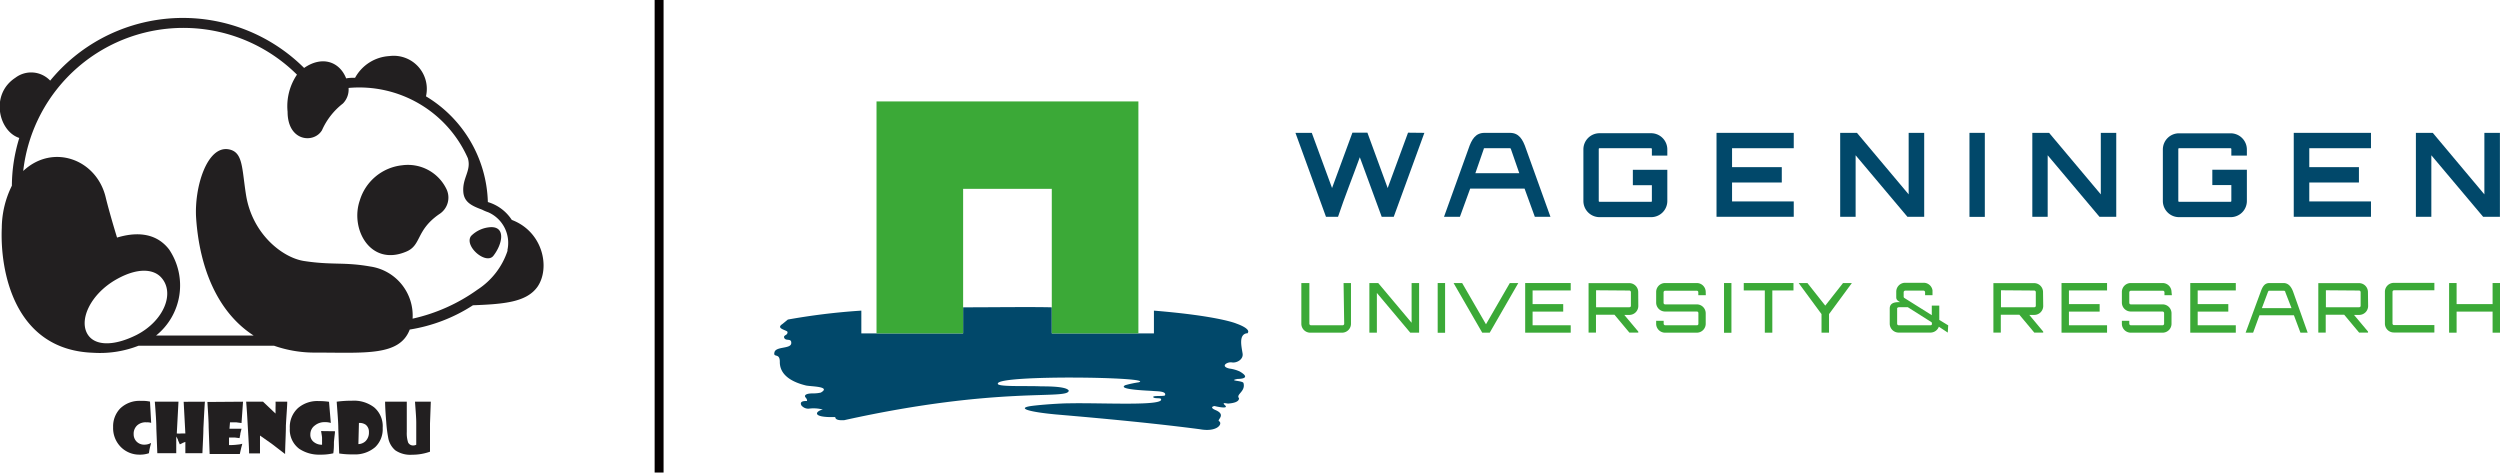 <svg id="f9439517-8c31-43ac-98d2-aa03e4a6e10d" data-name="图层 1" xmlns="http://www.w3.org/2000/svg" xmlns:xlink="http://www.w3.org/1999/xlink" viewBox="0 0 280 52.92">
  <defs>
    <style>
      .babce0ce-d1e2-4d55-9b37-c3de3b6c14fd, .e5fc3eff-622e-4faf-8b48-7d16cfce7468 {
        fill: none;
      }

      .a0a1637c-9884-49f7-8133-cfe4331efa3a {
        fill: #221f20;
      }

      .a2f70f38-1d00-480a-a8c5-a7e1af776afb {
        clip-path: url(#bcc4a62f-7ad9-4d5a-9ff0-b69b57219485);
      }

      .a059149c-203a-4573-85d2-a7e005bc361a {
        fill: #01486a;
      }

      .b679fef1-cfa8-4c84-868a-4c8b247a4dae {
        fill: #3ba937;
      }

      .e5fc3eff-622e-4faf-8b48-7d16cfce7468 {
        stroke: #040000;
        stroke-miterlimit: 10;
      }
    </style>
    <clipPath id="bcc4a62f-7ad9-4d5a-9ff0-b69b57219485" transform="translate(-137.35 -455.49)">
      <rect id="bfa7468a-4394-43b5-9679-91ff11046dca" data-name="SVGID" class="babce0ce-d1e2-4d55-9b37-c3de3b6c14fd" x="212.95" y="448.34" width="227.28" height="67.21"/>
    </clipPath>
  </defs>
  <g id="ab6474f5-b381-4cb9-85ad-3fb15ed1aa1d" data-name="ffae145c-560d-48fa-92b2-848cf6346b5d">
    <g>
      <path class="a0a1637c-9884-49f7-8133-cfe4331efa3a" d="M186.52,479.49a2.19,2.19,0,0,0,.8-2.89,4.79,4.79,0,0,0-4.92-2.6,5.57,5.57,0,0,0-4.75,3.93c-1.11,3.19,1.16,7.4,5.13,5.77C184.59,483,183.87,481.34,186.52,479.49Z" transform="translate(-137.35 -455.49)"/>
      <path class="a0a1637c-9884-49f7-8133-cfe4331efa3a" d="M190.11,481.92c-.82,1.12,1.67,3.27,2.5,2.22,1-1.29,1.4-3.21-.23-3.21A3.35,3.35,0,0,0,190.11,481.92Z" transform="translate(-137.35 -455.49)"/>
      <path class="a0a1637c-9884-49f7-8133-cfe4331efa3a" d="M194.67,480.12a4.82,4.82,0,0,0-2.68-2,14.27,14.27,0,0,0-6.93-11.84,3.71,3.71,0,0,0-4.1-4.51,4.69,4.69,0,0,0-3.84,2.43c-.32,0-.64,0-1,.07-.74-1.88-2.69-2.57-4.71-1.17a19.25,19.25,0,0,0-27.21.06c-.43.43-.84.89-1.23,1.36a2.93,2.93,0,0,0-3.9-.32c-2.86,1.87-1.87,6,.44,6.74a18.38,18.38,0,0,0-.83,5.35,10.79,10.79,0,0,0-1.13,4.71c-.21,4.76,1.34,13.7,10.25,14a11.87,11.87,0,0,0,5.07-.79h15.17a13.74,13.74,0,0,0,4.67.77c5.54,0,9.39.41,10.53-2.58a18.28,18.28,0,0,0,7.08-2.72c3.53-.13,6-.36,7.22-2.06C199,485.53,198.19,481.45,194.67,480.12Zm-42,12.87c-2.5,1.26-4.56,1.25-5.42.07-1.17-1.61.19-4.64,3.19-6.31,2.46-1.37,4.15-1.06,4.94-.21C157,488.27,155.7,491.44,152.65,493Zm41.53-9.43a8.28,8.28,0,0,1-3.37,4.37,19.85,19.85,0,0,1-7.27,3.25,5.55,5.55,0,0,0-4.73-5.84c-3-.53-4.26-.13-7.44-.62-2.39-.37-5.77-3-6.48-7.37-.48-3-.32-4.82-1.92-5.13-2.44-.48-3.91,4.25-3.67,7.74.39,5.61,2.43,10.53,6.44,13.11H154.83a7.2,7.2,0,0,0,1.46-9.64c-1.61-2.09-4.06-1.87-5.83-1.33-.57-1.85-1.06-3.63-1.26-4.46-1-4.32-5.93-6.12-9.25-3a18.06,18.06,0,0,1,30.66-10.79,6.3,6.3,0,0,0-1.05,4.16c0,3.34,2.95,3.58,3.85,2.07a7.76,7.76,0,0,1,2.35-3,2.23,2.23,0,0,0,.63-1.74,13.3,13.3,0,0,1,13.36,7.87c.41,1.39-.62,2.18-.51,3.76.08,1.14.9,1.56,2.1,2a4.48,4.48,0,0,0,.68.29,3.74,3.74,0,0,1,2.16,4.24Z" transform="translate(-137.35 -455.49)"/>
    </g>
    <g>
      <path class="a0a1637c-9884-49f7-8133-cfe4331efa3a" d="M154.28,502.85a1.63,1.63,0,0,0-.53-.06,1.42,1.42,0,0,0-1,.31,1.26,1.26,0,0,0-.43,1,1.16,1.16,0,0,0,.34.86,1.18,1.18,0,0,0,.88.33,1.41,1.41,0,0,0,.72-.19c0,.11-.07.3-.13.57s-.07.38-.1.58a3.1,3.1,0,0,1-1.09.16,2.91,2.91,0,0,1-2-.8,3,3,0,0,1-.92-2.28,2.88,2.88,0,0,1,.79-2.09,3.1,3.1,0,0,1,2.34-.85,4,4,0,0,1,1,.08Z" transform="translate(-137.35 -455.49)"/>
      <path class="a0a1637c-9884-49f7-8133-cfe4331efa3a" d="M160.3,500.48c-.05.62-.1,1.62-.17,3,0,.66-.06,1.58-.11,2.77h-1.91l0-1.27-.28.11-.34.17-.2-.46c0-.1-.11-.24-.2-.43l0,1.88h-2.12l-.11-2.77c0-.72-.07-1.73-.17-3h2.65l-.19,3.56a3.09,3.09,0,0,0,.53,0l.43,0-.19-3.55Z" transform="translate(-137.35 -455.49)"/>
      <path class="a0a1637c-9884-49f7-8133-cfe4331efa3a" d="M164.57,500.48l-.17,2.39-.6-.08-.69,0-.06.72c.28,0,.72,0,1.35,0l-.13.52c0,.15-.06.33-.09.53l-.55-.07H163l0,.85c.19,0,.54,0,1-.06a2,2,0,0,0,.48-.09c0,.08-.07.27-.14.57s-.08.34-.13.58h-3.38l-.11-3c0-.67-.07-1.62-.14-2.83Z" transform="translate(-137.35 -455.49)"/>
      <path class="a0a1637c-9884-49f7-8133-cfe4331efa3a" d="M169.52,500.48c0,.51-.08,1.39-.15,2.66,0,.93-.07,2-.09,3.2l-1.5-1.15-1.31-.92,0,2h-1.22c0-.51-.06-1.48-.14-2.89-.06-1.14-.12-2.11-.19-2.9h1.89l1.4,1.33c0-.31,0-.55,0-.72a5.66,5.66,0,0,0,0-.61Z" transform="translate(-137.35 -455.49)"/>
      <path class="a0a1637c-9884-49f7-8133-cfe4331efa3a" d="M174.87,503.79c0,.21-.07.62-.12,1.21,0,.35,0,.77-.07,1.26a6.07,6.07,0,0,1-1.47.15,4,4,0,0,1-2.34-.65,2.66,2.66,0,0,1-1.06-2.3,2.86,2.86,0,0,1,.93-2.28,3.32,3.32,0,0,1,2.3-.77,7.54,7.54,0,0,1,1.16.08l.2,2.37a2.13,2.13,0,0,0-.71-.09,1.7,1.7,0,0,0-1.06.36,1.21,1.21,0,0,0-.52,1,1,1,0,0,0,.45.91,1.39,1.39,0,0,0,.86.26l0-.76c0-.15-.05-.41-.11-.77Z" transform="translate(-137.35 -455.49)"/>
      <path class="a0a1637c-9884-49f7-8133-cfe4331efa3a" d="M180.21,503.42a2.76,2.76,0,0,1-.84,2.15,3.47,3.47,0,0,1-2.46.81,9.2,9.2,0,0,1-1.57-.1l-.1-2.8c0-.72-.09-1.71-.18-3a12.27,12.27,0,0,1,1.71-.11,3.73,3.73,0,0,1,2.48.74A2.77,2.77,0,0,1,180.21,503.42Zm-1.54.46a1,1,0,0,0-.36-.82,1.21,1.21,0,0,0-.76-.2l-.06,2.37a1.23,1.23,0,0,0,.79-.32A1.35,1.35,0,0,0,178.67,503.88Z" transform="translate(-137.35 -455.49)"/>
      <path class="a0a1637c-9884-49f7-8133-cfe4331efa3a" d="M185.6,500.48l-.09,2.44c0,.69,0,1.75,0,3.16a5.94,5.94,0,0,1-2,.34,3,3,0,0,1-1.88-.49,2.38,2.38,0,0,1-.78-1.3,14.71,14.71,0,0,1-.24-1.87c-.07-.83-.12-1.59-.13-2.28h2.43c0,.33,0,.87,0,1.62v1.77a3.36,3.36,0,0,0,.15,1.18.62.62,0,0,0,.62.33.74.74,0,0,0,.29-.08c0-.51,0-1.34,0-2.46,0-.57-.07-1.35-.14-2.36Z" transform="translate(-137.35 -455.49)"/>
    </g>
  </g>
  <g class="a2f70f38-1d00-480a-a8c5-a7e1af776afb">
    <g class="a2f70f38-1d00-480a-a8c5-a7e1af776afb">
      <g>
        <path class="a059149c-203a-4573-85d2-a7e005bc361a" d="M296.88,470.37l-3.43,9.4H292.1l-2.45-6.67c-.79,2.19-1.7,4.45-2.44,6.67h-1.35l-3.42-9.4h1.83l2.27,6.18,2.28-6.2h1.68l2.27,6.2,2.28-6.2Z" transform="translate(-137.35 -455.49)"/>
        <path class="a059149c-203a-4573-85d2-a7e005bc361a" d="M324.09,472.92h-1.73v-.74a.09.09,0,0,0-.09-.09H316.5a.09.09,0,0,0-.09.09V478a.09.09,0,0,0,.09.09h5.76a.08.08,0,0,0,.1-.08h0v-1.78h-2.13v-1.72h3.86V478a1.81,1.81,0,0,1-1.83,1.81H316.5a1.81,1.81,0,0,1-1.81-1.81v-5.78a1.81,1.81,0,0,1,1.81-1.81h5.76a1.82,1.82,0,0,1,1.83,1.81h0Z" transform="translate(-137.35 -455.49)"/>
        <polygon class="a059149c-203a-4573-85d2-a7e005bc361a" points="200.9 16.6 193.99 16.6 193.99 18.72 199.56 18.72 199.56 20.44 193.99 20.44 193.99 22.56 200.9 22.56 200.9 24.28 192.25 24.28 192.25 14.88 200.9 14.88 200.9 16.6"/>
        <polygon class="a059149c-203a-4573-85d2-a7e005bc361a" points="213.77 14.88 215.51 14.88 215.51 24.28 213.63 24.28 207.83 17.39 207.83 24.28 206.1 24.28 206.1 14.88 207.98 14.88 213.77 21.77 213.77 14.88"/>
        <rect class="a059149c-203a-4573-85d2-a7e005bc361a" x="220.58" y="14.88" width="1.72" height="9.41"/>
        <polygon class="a059149c-203a-4573-85d2-a7e005bc361a" points="235.29 14.88 237.02 14.88 237.02 24.28 235.14 24.28 229.34 17.39 229.34 24.28 227.62 24.28 227.62 14.88 229.5 14.88 235.29 21.77 235.29 14.88"/>
        <path class="a059149c-203a-4573-85d2-a7e005bc361a" d="M389,472.92h-1.74v-.74a.09.09,0,0,0-.09-.09h-5.76a.09.09,0,0,0-.09.09V478a.09.09,0,0,0,.09.09h5.76a.09.09,0,0,0,.09-.09v-1.78h-2.13v-1.72H389V478a1.81,1.81,0,0,1-1.83,1.81h-5.76a1.81,1.81,0,0,1-1.82-1.8h0v-5.78a1.81,1.81,0,0,1,1.81-1.81h5.77a1.82,1.82,0,0,1,1.83,1.81h0Z" transform="translate(-137.35 -455.49)"/>
        <polygon class="a059149c-203a-4573-85d2-a7e005bc361a" points="265.55 16.6 258.64 16.6 258.64 18.72 264.2 18.72 264.2 20.44 258.64 20.44 258.64 22.56 265.55 22.56 265.55 24.28 256.9 24.28 256.9 14.88 265.55 14.88 265.55 16.6"/>
        <polygon class="a059149c-203a-4573-85d2-a7e005bc361a" points="278.25 14.88 279.99 14.88 279.99 24.28 278.11 24.28 272.31 17.39 272.31 24.28 270.58 24.28 270.58 14.88 272.47 14.88 278.25 21.77 278.25 14.88"/>
        <path class="a059149c-203a-4573-85d2-a7e005bc361a" d="M308.27,472.18c-.37-1.11-.81-1.81-1.81-1.81h-2.84c-1,0-1.44.7-1.81,1.81l-2.73,7.59h1.78l1.15-3.16h6.09l1.15,3.16H311Zm-5.68,2.71.94-2.71c0-.06,0-.09.09-.09h2.86s.06,0,.09.09l.94,2.71Z" transform="translate(-137.35 -455.49)"/>
        <path class="b679fef1-cfa8-4c84-868a-4c8b247a4dae" d="M287.83,487.19h.83v4.56a1,1,0,0,1-1,1H284.1a1,1,0,0,1-1-1v-4.56H284v4.56a.18.18,0,0,0,.17.17h3.56a.17.17,0,0,0,.17-.17Z" transform="translate(-137.35 -455.49)"/>
        <polygon class="b679fef1-cfa8-4c84-868a-4c8b247a4dae" points="158.1 31.7 158.94 31.7 158.94 37.26 157.95 37.26 154.21 32.81 154.21 37.26 153.37 37.26 153.37 31.7 154.36 31.7 158.1 36.15 158.1 31.7"/>
        <rect class="b679fef1-cfa8-4c84-868a-4c8b247a4dae" x="161.02" y="31.7" width="0.83" height="5.57"/>
        <polygon class="b679fef1-cfa8-4c84-868a-4c8b247a4dae" points="169.1 31.7 170.05 31.7 166.85 37.26 166.01 37.26 162.8 31.7 163.76 31.7 166.43 36.32 169.1 31.7"/>
        <polygon class="b679fef1-cfa8-4c84-868a-4c8b247a4dae" points="175.92 32.53 171.65 32.53 171.65 34.06 175.08 34.06 175.08 34.9 171.65 34.9 171.65 36.43 175.92 36.43 175.92 37.26 170.82 37.26 170.82 31.7 175.92 31.7 175.92 32.53"/>
        <path class="b679fef1-cfa8-4c84-868a-4c8b247a4dae" d="M320.84,489.76a1,1,0,0,1-1,1h-.57l1.57,1.87v.11h-1l-1.67-2H316.1v2h-.83V487.2h4.56a1,1,0,0,1,1,1ZM316.11,488v1.9h3.73a.16.16,0,0,0,.17-.17V488.2a.18.18,0,0,0-.17-.17Z" transform="translate(-137.35 -455.49)"/>
        <path class="b679fef1-cfa8-4c84-868a-4c8b247a4dae" d="M366.19,489.76a1,1,0,0,1-1,1h-.56l1.56,1.87v.11h-1l-1.67-2h-2.08v2h-.83V487.2h4.56a1,1,0,0,1,1,1ZM361.46,488v1.9h3.73a.16.16,0,0,0,.17-.17V488.2a.18.18,0,0,0-.17-.17Z" transform="translate(-137.35 -455.49)"/>
        <path class="b679fef1-cfa8-4c84-868a-4c8b247a4dae" d="M402.58,489.76a1,1,0,0,1-1,1H401l1.57,1.87v.11h-1l-1.67-2h-2.07v2H397V487.2h4.56a1,1,0,0,1,1,1ZM397.85,488v1.9h3.72a.16.16,0,0,0,.17-.17V488.2a.18.18,0,0,0-.17-.17Z" transform="translate(-137.35 -455.49)"/>
        <path class="b679fef1-cfa8-4c84-868a-4c8b247a4dae" d="M328.4,488.55h-.84v-.33a.17.17,0,0,0-.17-.17h-3.55a.19.19,0,0,0-.17.17v1.19a.17.17,0,0,0,.17.17h3.55a1,1,0,0,1,1,1v1.17a1,1,0,0,1-1,1h-3.55a1,1,0,0,1-1-1v-.33h.84v.33a.18.18,0,0,0,.17.17h3.55a.16.16,0,0,0,.17-.17v-1.2a.17.17,0,0,0-.17-.17h-3.56a1,1,0,0,1-1-1v-1.19a1,1,0,0,1,1-1h3.55a1,1,0,0,1,1,1Z" transform="translate(-137.35 -455.49)"/>
        <rect class="b679fef1-cfa8-4c84-868a-4c8b247a4dae" x="193.09" y="31.7" width="0.83" height="5.57"/>
        <polygon class="b679fef1-cfa8-4c84-868a-4c8b247a4dae" points="200.87 31.7 200.87 32.53 198.5 32.53 198.5 37.26 197.66 37.26 197.66 32.53 195.3 32.53 195.3 31.7 200.87 31.7"/>
        <polygon class="b679fef1-cfa8-4c84-868a-4c8b247a4dae" points="207.41 31.7 204.85 35.18 204.85 37.26 204.01 37.26 204.01 35.18 201.45 31.7 202.43 31.7 204.43 34.23 206.42 31.7 207.41 31.7"/>
        <polygon class="b679fef1-cfa8-4c84-868a-4c8b247a4dae" points="235.99 32.53 231.72 32.53 231.72 34.06 235.16 34.06 235.16 34.9 231.72 34.9 231.72 36.43 235.99 36.43 235.99 37.26 230.89 37.26 230.89 31.7 235.99 31.7 235.99 32.53"/>
        <path class="b679fef1-cfa8-4c84-868a-4c8b247a4dae" d="M380.6,488.55h-.83v-.33a.18.18,0,0,0-.17-.17H376a.19.19,0,0,0-.17.17v1.19a.17.17,0,0,0,.17.17h3.56a1,1,0,0,1,1,1v1.17a1,1,0,0,1-1,1H376a1,1,0,0,1-1-1v-.33h.83v.33a.18.18,0,0,0,.17.17h3.56a.17.17,0,0,0,.17-.17v-1.2a.18.18,0,0,0-.17-.17H376a1,1,0,0,1-1-1v-1.19a1,1,0,0,1,1-1h3.56a1,1,0,0,1,1,1Z" transform="translate(-137.35 -455.49)"/>
        <polygon class="b679fef1-cfa8-4c84-868a-4c8b247a4dae" points="250.41 32.53 246.14 32.53 246.14 34.06 249.57 34.06 249.57 34.9 246.14 34.9 246.14 36.43 250.41 36.43 250.41 37.26 245.31 37.26 245.31 31.7 250.41 31.7 250.41 32.53"/>
        <path class="b679fef1-cfa8-4c84-868a-4c8b247a4dae" d="M393.1,487.19c.56,0,.88.42,1.09,1l1.62,4.56H395l-.73-1.95h-3.86l-.71,1.95h-.84l1.68-4.56c.22-.62.45-1,1-1ZM394,490l-.69-1.78a.17.17,0,0,0-.17-.17h-1.62c-.1,0-.12.05-.17.17l-.67,1.78Z" transform="translate(-137.35 -455.49)"/>
        <path class="b679fef1-cfa8-4c84-868a-4c8b247a4dae" d="M405.48,488a.18.18,0,0,0-.17.17v3.56a.17.17,0,0,0,.17.17H410v.83h-4.54a1,1,0,0,1-1-1v-3.56a1,1,0,0,1,1-1H410V488Z" transform="translate(-137.35 -455.49)"/>
        <polygon class="b679fef1-cfa8-4c84-868a-4c8b247a4dae" points="280 31.7 280 37.26 279.17 37.26 279.17 34.9 275.14 34.9 275.14 37.26 274.3 37.26 274.3 31.7 275.14 31.7 275.14 34.06 279.17 34.06 279.17 31.7 280 31.7"/>
        <path class="b679fef1-cfa8-4c84-868a-4c8b247a4dae" d="M355.55,491.93l-1-.61v-1.6h-.84v1.07l-3.06-1.92h0a.18.18,0,0,1-.09-.14v-.52a.19.19,0,0,1,.17-.17h2.06a.18.18,0,0,1,.17.17v.34h.83V488a1,1,0,0,0-1-.84h-2.06a1,1,0,0,0-1,1v.62c0,.29.16.39.43.55H350c-.56,0-1,.16-1,.72v1.69a1,1,0,0,0,1,1h3.55a1,1,0,0,0,.95-.66h0l1,.66Zm-1.82-.18a.15.15,0,0,1-.15.17H350a.17.17,0,0,1-.17-.17V490a.25.25,0,0,1,.2-.1h1l2.67,1.69Z" transform="translate(-137.35 -455.49)"/>
        <path class="a059149c-203a-4573-85d2-a7e005bc361a" d="M277.05,492.83c.54-.5-1.2-1.09-1.2-1.09s-1.86-.85-9.26-1.46v2.55H255.15v-2.92c-2.28-.06-6.79,0-9.93,0v2.92h-11.4v-2.55a73.36,73.36,0,0,0-8.23,1l-.61.5c-.62.41,0,.57.43.77.16.08.17.13.11.3s-.42.21-.35.44c.15.48.85,0,.8.65s-1.71.32-1.88,1,.61,0,.6,1.09.76,2.1,2.91,2.63c.51.13,2.91.09,1.68.8a3.59,3.59,0,0,1-.81.09c-.24,0-.78,0-.93.21s.26.33.19.64c-.28,0-.88,0-.62.5a1,1,0,0,0,.83.36,4,4,0,0,1,1.57.1c-.75.14-1.43.92,1.39.84,0,.43.82.35,1,.35,17.52-3.88,25.1-2.23,25.15-3.31-.25-.52-2.72-.47-3.13-.48-1.6-.08-5,.09-4.81-.32.09-1,17.85-.72,15.77-.13a11.93,11.93,0,0,0-1.5.32c-1,.51,2.72.61,3.11.65s1.54,0,1.34.48c-.06.15-1.38,0-1.32.2s.79.08.86.2c.54.84-6.53.43-10.18.5-1.07,0-3.17.15-4.26.29-1.85.25-.27.68,2.6.95,1.54.14,9.46.78,16.18,1.66,2,.37,2.62-.63,2.17-.9-.26-.15.85-.71-.39-1.24-.78-.33-.14-.47-.09-.45s1.72.41,1.12-.12c-.38-.35.26-.15.38-.16,1.49-.11,1.14-.67,1.24-.58-.45-.44.75-.75.48-1.72-.09-.29-1.8-.23-.67-.46.12,0,1.69,0,.24-.84a4,4,0,0,0-1.14-.32c-1.07-.24-.27-.78.27-.69s1.31-.33,1.2-1c-.14-.86-.43-2.09.45-2.26" transform="translate(-137.35 -455.49)"/>
        <polygon class="b679fef1-cfa8-4c84-868a-4c8b247a4dae" points="98.17 11.36 98.17 37.34 107.87 37.34 107.87 21.15 117.8 21.15 117.8 37.34 127.5 37.34 127.5 11.36 98.17 11.36"/>
      </g>
    </g>
  </g>
  <line class="e5fc3eff-622e-4faf-8b48-7d16cfce7468" x1="73.82" x2="73.82" y2="52.92"/>
</svg>
